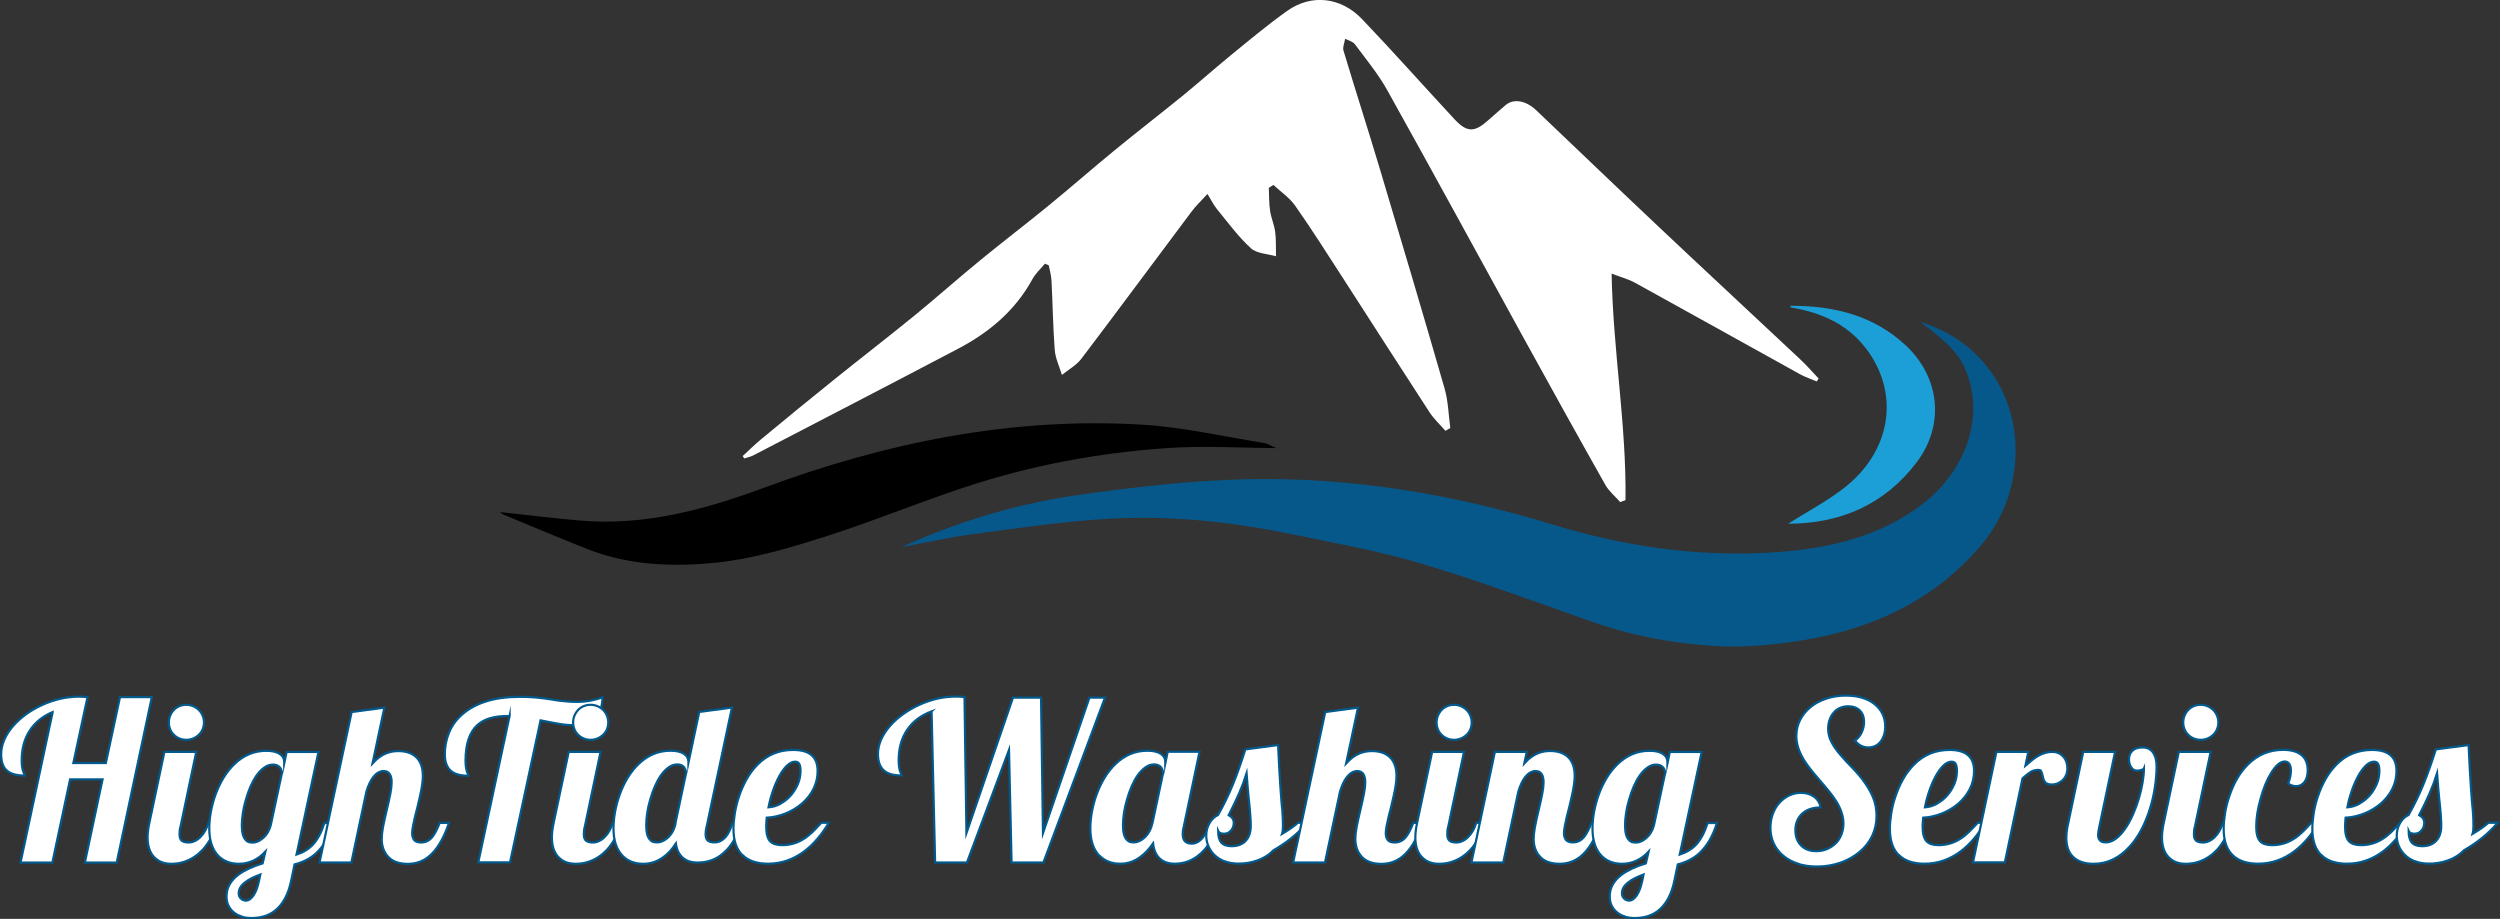 <?xml version="1.0" encoding="UTF-8"?><svg xmlns="http://www.w3.org/2000/svg" viewBox="0 0 282.53 103.84"><rect x="0" y="0" width="282.53" height="103.84" fill="#333333" stroke="none"/><defs><style>.d,.e{fill:#fff;}.f{fill:#1c9ed7;}.g{fill:#06588b;}.e{stroke:#02598c;stroke-miterlimit:10;stroke-width:.25px;}</style></defs><g id="a"/><g id="b"><g id="c"><g><path class="d" d="M83.92,51.55c.7-.64,1.38-1.32,2.12-1.93,2.72-2.25,5.45-4.49,8.2-6.7,3.02-2.43,6.09-4.8,9.1-7.25,2.55-2.08,5-4.27,7.55-6.35,2.5-2.05,5.07-4,7.57-6.05,2.51-2.05,4.95-4.19,7.46-6.25,2.54-2.08,5.14-4.09,7.69-6.16,1.91-1.56,3.75-3.2,5.66-4.76,2.05-1.67,4.08-3.37,6.23-4.89,2.71-1.91,6.04-1.55,8.43,.95,3.55,3.72,6.96,7.56,10.46,11.33,1.39,1.49,2.25,1.48,3.75,.14,.66-.59,1.34-1.17,2.01-1.75,.89-.76,2.29-.54,3.46,.58,4.61,4.38,9.19,8.79,13.82,13.15,5.32,5.02,10.68,9.99,16.02,15,.73,.68,1.38,1.44,2.07,2.16l-.2,.34c-.64-.27-1.31-.49-1.92-.83-6.22-3.44-12.42-6.91-18.65-10.34-.71-.39-1.52-.6-2.62-1.02,.17,8.81,1.69,17.18,1.57,25.6l-.6,.22c-.57-.65-1.27-1.22-1.68-1.95-3.1-5.49-6.15-11-9.19-16.52-5.15-9.36-10.25-18.75-15.46-28.09-1.02-1.83-2.39-3.48-3.65-5.18-.23-.31-.73-.42-1.1-.62-.07,.45-.31,.95-.19,1.34,1.36,4.53,2.82,9.04,4.17,13.57,2.45,8.2,4.89,16.4,7.26,24.63,.41,1.43,.44,2.96,.64,4.45l-.55,.32c-.6-.69-1.29-1.33-1.79-2.09-3.33-5.11-6.62-10.26-9.93-15.39-1.73-2.67-3.43-5.36-5.26-7.96-.64-.91-1.63-1.58-2.46-2.35l-.52,.33c.04,.88,.02,1.77,.15,2.63,.12,.79,.47,1.55,.57,2.34,.12,.91,.07,1.84,.09,2.76-.96-.28-2.18-.3-2.84-.91-1.43-1.31-2.59-2.91-3.83-4.42-.37-.45-.62-.99-1.07-1.71-.7,.77-1.32,1.34-1.81,2.01-4.15,5.53-8.26,11.1-12.44,16.61-.56,.74-1.46,1.23-2.2,1.83-.28-.94-.73-1.86-.81-2.81-.2-2.62-.23-5.25-.37-7.88-.03-.57-.2-1.14-.31-1.7l-.43-.18c-.48,.58-1.07,1.11-1.42,1.76-1.94,3.55-4.89,6.01-8.39,7.85-7.7,4.05-15.44,8.05-23.16,12.06-.31,.16-.68,.23-1.02,.34l-.18-.31Z"/><path class="g" d="M101.89,61.82c6.56-2.97,13.44-5,20.55-5.97,6.11-.84,12.29-1.56,18.45-1.69,11.78-.25,23.3,1.66,34.58,5.12,7.97,2.44,16.15,3.66,24.51,3.17,6.12-.36,12.03-1.56,17.09-5.33,4.7-3.51,6.88-9.04,5.54-13.92-.73-2.68-1.86-4.03-5.58-6.81,3.44,1.06,6.23,3.02,8.26,6.05,3.85,5.76,3.17,13.88-1.5,19.3-5.35,6.21-12.3,9.37-20.19,10.64-3.19,.51-6.48,.82-9.69,.63-4.72-.27-9.39-1.13-13.89-2.71-6.41-2.25-12.77-4.63-19.27-6.57-4.89-1.46-9.95-2.37-14.96-3.4-6.72-1.38-13.54-2.09-20.39-1.71-5.11,.28-10.19,1.05-15.27,1.72-2.76,.36-5.49,.98-8.23,1.49Z"/><path d="M144.3,50.64c-4.14-.02-8.29-.29-12.41,0-7.76,.53-15.39,1.95-22.79,4.4-5.39,1.78-10.65,3.96-16.06,5.67-3.91,1.24-7.93,2.43-11.98,2.86-4.92,.52-9.94,.35-14.68-1.52-3.16-1.25-6.29-2.57-9.43-3.87-.17-.07-.31-.21-.45-.31,2.99,.32,5.97,.69,8.96,.95,7.3,.65,14.12-1.2,20.91-3.71,13.74-5.09,27.93-8,42.66-7.12,4.61,.27,9.17,1.33,13.74,2.06,.52,.08,1,.4,1.51,.61h.02Z"/><path class="f" d="M202.3,34.56c4.94-.03,9.46,1.09,13.1,4.5,3.85,3.61,4.39,8.98,1.21,13.18-3.61,4.77-8.59,6.94-14.53,6.95,2.15-1.36,4.37-2.53,6.33-4.05,5.22-4.06,6.29-10.39,2.72-15.42-1.98-2.79-4.81-4.21-8.1-4.86-.2-.04-.39-.06-.59-.1-.04,0-.06-.08-.15-.19Z"/><g><path class="e" d="M5.95,80.47c-1.12,.47-1.99,1.17-2.59,2.1-.61,.93-.91,2.06-.91,3.38,0,.54,.06,.95,.18,1.25,.03,.11,.07,.2,.12,.28,.03,.06,.05,.11,.05,.17-.9,0-1.56-.18-1.99-.54-.46-.38-.68-1.01-.68-1.89,0-.54,.12-1.07,.35-1.61,.23-.54,.56-1.05,.99-1.55,.42-.48,.9-.92,1.46-1.33,.56-.41,1.17-.76,1.83-1.06,1.4-.63,2.77-.94,4.13-.94,.37,0,.71,.02,1,.05l-1.6,7.45h3.67l1.6-7.45h3.6l-3.97,18.7h-3.6l2-9.4h-3.67l-2,9.4H2.32l3.63-17Z"/><path class="e" d="M17.46,96.91c-.52-.52-.78-1.28-.78-2.28,0-.47,.07-1.02,.2-1.64l1.7-8.02h3.6l-1.79,8.5c-.07,.21-.1,.48-.1,.81,0,.34,.08,.58,.24,.72,.16,.14,.42,.21,.78,.21,.24,0,.48-.05,.71-.17,.23-.11,.45-.26,.64-.46,.4-.4,.7-.93,.9-1.59h1.05c-.45,1.26-1.01,2.27-1.68,3.02-.57,.61-1.21,1.05-1.93,1.32-.52,.2-1.07,.29-1.64,.29-.8,0-1.43-.24-1.89-.71Zm2.82-13.45c-.24-.1-.46-.24-.63-.42-.18-.17-.32-.38-.42-.62-.1-.24-.15-.5-.15-.77s.05-.52,.15-.77c.1-.24,.24-.46,.42-.65,.18-.19,.39-.33,.63-.43,.24-.1,.5-.15,.77-.15s.52,.05,.77,.15c.24,.1,.46,.25,.65,.43,.19,.19,.33,.4,.43,.65,.1,.24,.15,.5,.15,.77s-.05,.52-.15,.77c-.1,.24-.25,.45-.43,.62-.19,.18-.4,.32-.65,.42-.24,.1-.5,.15-.77,.15s-.52-.05-.77-.15Z"/><path class="e" d="M27.3,103.57c-.34-.1-.63-.25-.87-.46-.26-.2-.46-.46-.61-.76-.15-.31-.22-.66-.22-1.06,0-.94,.44-1.75,1.33-2.43,.67-.5,1.58-.93,2.75-1.29l.31-1.32c-.85,.91-1.86,1.37-3,1.37-.95,0-1.72-.3-2.31-.89-.68-.7-1.03-1.74-1.03-3.12,0-.59,.06-1.2,.18-1.86,.12-.65,.29-1.29,.52-1.93,.52-1.43,1.23-2.59,2.14-3.47,1.04-1,2.24-1.5,3.6-1.5,.68,0,1.18,.12,1.52,.35,.34,.23,.51,.54,.51,.92v.15l.27-1.29h3.6l-2.48,11.6c.79-.26,1.42-.65,1.89-1.17,.51-.56,.93-1.36,1.26-2.4h1.05c-.45,1.48-1.12,2.62-2,3.43-.65,.59-1.46,1-2.42,1.25l-.38,1.81c-.32,1.59-.95,2.75-1.9,3.47-.69,.52-1.56,.78-2.6,.78-.39,0-.75-.05-1.09-.15Zm1.32-2.35c.28-.36,.49-.92,.65-1.67l.15-.72c-.76,.28-1.32,.57-1.7,.87-.5,.37-.74,.79-.74,1.26,0,.22,.07,.4,.21,.55,.15,.18,.37,.27,.63,.27s.53-.18,.81-.55Zm1.11-6.52c.43-.37,.72-.86,.87-1.45l1.27-5.92c0-.08-.02-.17-.06-.28-.04-.11-.09-.2-.15-.29-.2-.24-.47-.35-.82-.35s-.66,.11-.97,.33c-.31,.22-.61,.52-.89,.92-.49,.71-.89,1.63-1.21,2.77-.15,.5-.26,1-.33,1.5-.07,.49-.11,.94-.11,1.34,0,.83,.15,1.39,.46,1.68,.11,.11,.22,.19,.35,.22,.13,.03,.28,.05,.44,.05,.36,0,.74-.17,1.14-.5Z"/><path class="e" d="M43.79,96.74c-.43-.5-.65-1.15-.65-1.94,0-.37,.05-.81,.14-1.31,.09-.5,.23-1.14,.42-1.92,.19-.8,.33-1.43,.42-1.91,.09-.48,.14-.89,.14-1.24,0-.85-.3-1.28-.9-1.28-.42,0-.81,.22-1.17,.67-.3,.38-.56,.93-.78,1.64l-1.7,8.02h-3.6l3.63-17,3.7-.5-1.34,6.3c.49-.54,1.01-.93,1.57-1.15,.42-.16,.86-.24,1.34-.24,.85,0,1.51,.22,2,.66,.52,.48,.78,1.2,.78,2.16,0,.58-.11,1.33-.32,2.26-.06,.27-.15,.67-.28,1.21-.24,.9-.41,1.62-.51,2.16-.07,.34-.1,.62-.1,.83,0,.33,.08,.59,.23,.78,.15,.18,.41,.27,.78,.27,.5,0,.92-.2,1.26-.61,.26-.31,.54-.84,.84-1.6h1.05c-.62,1.83-1.4,3.11-2.34,3.85-.67,.52-1.44,.78-2.31,.78-1.03,0-1.8-.29-2.29-.88Z"/><path class="e" d="M57.59,80.92h-.29c-1.48,0-2.6,.34-3.34,1.01-.9,.81-1.35,2.16-1.35,4.04,0,.52,.06,.94,.17,1.25,.03,.11,.07,.2,.12,.28,.03,.06,.05,.11,.05,.17-.9,0-1.56-.18-1.98-.54-.46-.39-.7-1.02-.7-1.88s.16-1.68,.48-2.46c.32-.78,.81-1.46,1.47-2.04,.71-.63,1.61-1.13,2.7-1.48,1.09-.35,2.39-.52,3.88-.52,.85,0,1.67,.05,2.45,.15,.24,.02,.56,.07,.95,.13,.65,.12,1.28,.2,1.88,.24,.29,.03,.66,.05,1.11,.05,.55,0,1.08-.05,1.59-.15,.5-.1,.94-.22,1.32-.38-.04,1.09-.32,1.89-.84,2.4-.52,.51-1.28,.77-2.29,.77-.55,0-1.09-.04-1.65-.13-.55-.09-1.3-.23-2.23-.42l-3.45,16.05h-3.59l3.54-16.55Z"/><path class="e" d="M63.15,96.91c-.52-.52-.78-1.28-.78-2.28,0-.47,.07-1.02,.2-1.64l1.7-8.02h3.6l-1.79,8.5c-.07,.21-.1,.48-.1,.81,0,.34,.08,.58,.24,.72,.16,.14,.42,.21,.78,.21,.24,0,.48-.05,.71-.17,.23-.11,.45-.26,.64-.46,.4-.4,.7-.93,.9-1.59h1.05c-.45,1.26-1.01,2.27-1.68,3.02-.57,.61-1.21,1.05-1.93,1.32-.52,.2-1.07,.29-1.64,.29-.8,0-1.43-.24-1.89-.71Zm2.82-13.45c-.24-.1-.46-.24-.63-.42-.18-.17-.32-.38-.42-.62-.1-.24-.15-.5-.15-.77s.05-.52,.15-.77c.1-.24,.24-.46,.42-.65,.18-.19,.39-.33,.63-.43,.24-.1,.5-.15,.77-.15s.52,.05,.77,.15c.24,.1,.46,.25,.65,.43,.19,.19,.33,.4,.43,.65,.1,.24,.15,.5,.15,.77s-.05,.52-.15,.77c-.1,.24-.25,.45-.43,.62-.19,.18-.4,.32-.65,.42-.24,.1-.5,.15-.77,.15s-.52-.05-.77-.15Z"/><path class="e" d="M70.36,96.72c-.68-.7-1.03-1.74-1.03-3.12,0-.59,.06-1.2,.18-1.86,.12-.65,.29-1.29,.52-1.93,.52-1.43,1.23-2.59,2.14-3.47,1.04-1,2.24-1.5,3.6-1.5,.68,0,1.18,.12,1.52,.35,.34,.23,.51,.54,.51,.92v.1l1.22-5.75,3.7-.5-2.87,13.5c-.07,.24-.11,.51-.11,.81,0,.34,.08,.58,.24,.72,.16,.14,.42,.21,.78,.21,.46,0,.88-.21,1.25-.62,.31-.37,.57-.9,.78-1.59h1.05c-.44,1.25-.98,2.24-1.62,2.97-.55,.6-1.15,1.02-1.82,1.26-.48,.17-1.01,.26-1.57,.26-.69,0-1.25-.18-1.67-.55-.42-.37-.68-.9-.78-1.6-.45,.68-.93,1.2-1.45,1.56-.68,.49-1.42,.73-2.25,.73-.95,0-1.72-.3-2.31-.89Zm4.51-1.66c.21-.09,.4-.22,.59-.38,.44-.4,.73-.92,.88-1.56v-.13l1.22-5.73c-.06-.23-.14-.41-.24-.55-.17-.21-.43-.32-.78-.32s-.66,.11-.97,.33c-.31,.22-.61,.52-.89,.92-.49,.71-.89,1.63-1.21,2.77-.15,.5-.26,1-.33,1.5-.07,.49-.11,.94-.11,1.34,0,.83,.15,1.39,.46,1.68,.11,.11,.22,.19,.35,.22,.13,.03,.28,.05,.44,.05,.18,0,.37-.04,.58-.13Z"/><path class="e" d="M83.95,96.69c-.71-.66-1.06-1.67-1.06-3.04,0-.51,.05-1.08,.15-1.71,.1-.63,.25-1.25,.46-1.88,.23-.7,.52-1.36,.87-1.99,.35-.63,.77-1.18,1.24-1.66,1.09-1.11,2.43-1.66,4.03-1.66,1.02,0,1.76,.24,2.22,.73,.36,.38,.54,.94,.54,1.66s-.15,1.37-.46,2c-.31,.62-.74,1.17-1.28,1.65-.55,.47-1.16,.85-1.86,1.13-.69,.28-1.41,.45-2.15,.49-.04,.42-.06,.76-.06,1,0,.81,.15,1.38,.46,1.68,.27,.28,.72,.42,1.34,.42,.9,0,1.73-.24,2.48-.73,.32-.2,.62-.45,.92-.73,.29-.28,.63-.64,1.03-1.07h.85c-.79,1.33-1.7,2.4-2.72,3.19-1.26,.96-2.65,1.44-4.15,1.44-1.23,0-2.18-.31-2.84-.93Zm4.25-5.87c.44-.24,.83-.54,1.17-.93,.34-.39,.61-.83,.81-1.31,.2-.48,.29-.98,.29-1.48,0-.33-.05-.59-.14-.76-.09-.18-.25-.26-.48-.26-.3,0-.6,.15-.91,.44-.3,.29-.6,.7-.88,1.21-.26,.48-.5,1.03-.71,1.64-.21,.61-.38,1.23-.5,1.87,.46-.03,.92-.17,1.35-.4Z"/><path class="e" d="M105.28,80.39c-1.19,.45-2.11,1.14-2.75,2.08-.65,.94-.97,2.1-.97,3.47,0,.52,.06,.94,.17,1.25,.03,.11,.07,.2,.12,.28,.03,.06,.05,.11,.05,.17-.9,0-1.56-.18-1.98-.54-.46-.39-.7-1.02-.7-1.89,0-.54,.12-1.08,.35-1.62,.24-.53,.57-1.05,1-1.54,.41-.47,.89-.91,1.46-1.32,.57-.41,1.18-.77,1.84-1.07,1.38-.63,2.76-.94,4.13-.94,.37,0,.71,.02,1,.05l.22,15.38,5.26-15.31h3.17l.22,15.31,5.25-15.31h1.76l-6.96,18.63h-3.6l-.29-12.72-4.75,12.72h-3.6l-.4-17.08Z"/><path class="e" d="M124.25,96.72c-.68-.7-1.03-1.74-1.03-3.12,0-.59,.06-1.2,.18-1.86,.12-.65,.29-1.29,.52-1.93,.52-1.43,1.23-2.59,2.14-3.47,1.04-1,2.24-1.5,3.6-1.5,.68,0,1.18,.12,1.52,.35,.34,.23,.51,.54,.51,.92v.18l.27-1.33h3.6l-1.79,8.5c-.07,.24-.11,.51-.11,.81,0,.72,.34,1.07,1.03,1.07,.46,0,.87-.23,1.25-.7,.32-.39,.58-.94,.78-1.66h1.05c-.45,1.27-.99,2.27-1.62,3.02-.54,.61-1.14,1.05-1.82,1.32-.5,.2-1.02,.29-1.57,.29-.71,0-1.27-.19-1.69-.58-.42-.39-.67-.96-.76-1.71-.47,.67-.97,1.19-1.49,1.56-.67,.49-1.41,.73-2.23,.73-.95,0-1.72-.3-2.31-.89Zm4.52-1.67c.21-.1,.41-.24,.6-.42,.44-.42,.73-.97,.88-1.65l1.2-5.64c0-.08-.02-.18-.06-.29-.04-.11-.09-.21-.15-.31-.2-.24-.47-.35-.82-.35s-.66,.11-.97,.33c-.31,.22-.61,.52-.89,.92-.49,.71-.89,1.63-1.21,2.77-.15,.5-.26,1-.33,1.5-.07,.49-.11,.94-.11,1.34,0,.83,.15,1.39,.46,1.68,.11,.11,.22,.19,.35,.22,.13,.03,.28,.05,.44,.05,.19,0,.38-.05,.59-.15Z"/><path class="e" d="M138.37,97.34c-.46-.18-.85-.44-1.17-.76-.29-.3-.51-.64-.66-1.01-.15-.37-.22-.75-.22-1.15,0-.54,.14-1.04,.42-1.48,.24-.39,.55-.67,.92-.84,.65-1.16,1.22-2.33,1.7-3.52,.48-1.19,.94-2.49,1.38-3.89l3.7-.49c.1,2.12,.19,3.74,.27,4.87,.08,1.16,.15,2.02,.21,2.56,.05,.63,.07,1.19,.07,1.66,0,.42-.03,.74-.1,.95,.75-.44,1.35-.86,1.79-1.26h1.05c-.59,.69-1.21,1.29-1.84,1.78-.63,.5-1.29,.94-1.98,1.34-.5,.52-1.12,.91-1.87,1.16-.65,.23-1.34,.34-2.06,.34-.6,0-1.14-.09-1.6-.27Zm2.31-2.22c.45-.41,.67-1.01,.67-1.81,0-.33-.02-.75-.06-1.26l-.06-.74c-.07-.64-.15-1.39-.22-2.23l-.13-1.68c-.24,.76-.52,1.51-.84,2.25-.33,.74-.72,1.57-1.18,2.47,.38,.21,.57,.5,.57,.87,0,.33-.1,.61-.29,.84-.21,.26-.48,.39-.81,.39-.16,0-.3-.02-.41-.07-.11-.04-.2-.13-.26-.26,0,.6,.12,1.04,.35,1.32,.24,.28,.63,.42,1.17,.42,.63,0,1.13-.17,1.5-.51Z"/><path class="e" d="M153.82,96.74c-.43-.5-.65-1.15-.65-1.94,0-.37,.05-.81,.14-1.31,.09-.5,.23-1.14,.42-1.92,.19-.8,.33-1.43,.42-1.91,.09-.48,.14-.89,.14-1.24,0-.85-.3-1.28-.9-1.28-.42,0-.81,.22-1.17,.67-.3,.38-.56,.93-.78,1.64l-1.7,8.02h-3.6l3.63-17,3.7-.5-1.34,6.3c.49-.54,1.01-.93,1.57-1.15,.42-.16,.86-.24,1.34-.24,.85,0,1.51,.22,2,.66,.52,.48,.78,1.2,.78,2.16,0,.58-.11,1.33-.32,2.26-.06,.27-.15,.67-.28,1.21-.24,.9-.41,1.62-.51,2.16-.07,.34-.1,.62-.1,.83,0,.33,.08,.59,.23,.78,.15,.18,.41,.27,.78,.27,.5,0,.92-.2,1.26-.61,.26-.31,.54-.84,.84-1.6h1.05c-.62,1.83-1.4,3.11-2.34,3.85-.67,.52-1.44,.78-2.31,.78-1.03,0-1.8-.29-2.29-.88Z"/><path class="e" d="M160.73,96.91c-.52-.52-.78-1.28-.78-2.28,0-.47,.07-1.02,.2-1.64l1.7-8.02h3.6l-1.79,8.5c-.07,.21-.1,.48-.1,.81,0,.34,.08,.58,.24,.72,.16,.14,.42,.21,.78,.21,.24,0,.48-.05,.71-.17,.23-.11,.45-.26,.64-.46,.4-.4,.7-.93,.9-1.59h1.05c-.45,1.26-1.01,2.27-1.68,3.02-.57,.61-1.21,1.05-1.93,1.32-.52,.2-1.07,.29-1.64,.29-.8,0-1.43-.24-1.89-.71Zm2.82-13.45c-.24-.1-.46-.24-.63-.42-.18-.17-.32-.38-.42-.62-.1-.24-.15-.5-.15-.77s.05-.52,.15-.77c.1-.24,.24-.46,.42-.65,.18-.19,.39-.33,.63-.43,.24-.1,.5-.15,.77-.15s.52,.05,.77,.15c.24,.1,.46,.25,.65,.43,.19,.19,.33,.4,.43,.65,.1,.24,.15,.5,.15,.77s-.05,.52-.15,.77c-.1,.24-.25,.45-.43,.62-.19,.18-.4,.32-.65,.42-.24,.1-.5,.15-.77,.15s-.52-.05-.77-.15Z"/><path class="e" d="M173.97,96.74c-.43-.5-.65-1.15-.65-1.94,0-.37,.05-.81,.14-1.31,.09-.5,.23-1.14,.42-1.92,.19-.8,.33-1.43,.42-1.91,.09-.48,.14-.89,.14-1.24,0-.85-.3-1.28-.9-1.28-.42,0-.81,.22-1.17,.67-.3,.38-.56,.93-.78,1.64l-1.7,8.02h-3.6l2.65-12.5h3.6l-.27,1.29c.49-.54,1.01-.93,1.57-1.15,.42-.16,.86-.24,1.34-.24,.85,0,1.51,.22,2,.66,.52,.48,.78,1.2,.78,2.16,0,.58-.11,1.33-.32,2.26-.06,.27-.15,.67-.28,1.21-.24,.9-.41,1.62-.51,2.16-.07,.34-.1,.62-.1,.83,0,.33,.08,.59,.23,.78,.15,.18,.41,.27,.78,.27,.5,0,.92-.2,1.26-.61,.26-.31,.54-.84,.84-1.6h1.05c-.62,1.83-1.4,3.11-2.34,3.85-.67,.52-1.44,.78-2.31,.78-1.03,0-1.8-.29-2.29-.88Z"/><path class="e" d="M183.62,103.57c-.34-.1-.63-.25-.87-.46-.26-.2-.46-.46-.61-.76-.15-.31-.22-.66-.22-1.06,0-.94,.44-1.75,1.33-2.43,.67-.5,1.58-.93,2.75-1.29l.31-1.32c-.85,.91-1.86,1.37-3,1.37-.95,0-1.72-.3-2.31-.89-.68-.7-1.03-1.74-1.03-3.12,0-.59,.06-1.2,.18-1.86,.12-.65,.29-1.29,.52-1.93,.52-1.43,1.23-2.59,2.14-3.47,1.04-1,2.24-1.5,3.6-1.5,.68,0,1.18,.12,1.52,.35,.34,.23,.51,.54,.51,.92v.15l.27-1.29h3.6l-2.48,11.6c.79-.26,1.42-.65,1.89-1.17,.51-.56,.93-1.36,1.26-2.4h1.05c-.45,1.48-1.12,2.62-2,3.43-.65,.59-1.46,1-2.42,1.25l-.38,1.81c-.32,1.59-.95,2.75-1.9,3.47-.69,.52-1.56,.78-2.6,.78-.39,0-.75-.05-1.09-.15Zm1.32-2.35c.28-.36,.49-.92,.65-1.67l.15-.72c-.76,.28-1.32,.57-1.7,.87-.5,.37-.74,.79-.74,1.26,0,.22,.07,.4,.21,.55,.15,.18,.37,.27,.63,.27s.53-.18,.81-.55Zm1.11-6.52c.43-.37,.72-.86,.87-1.45l1.27-5.92c0-.08-.02-.17-.06-.28-.04-.11-.09-.2-.15-.29-.2-.24-.47-.35-.82-.35s-.66,.11-.97,.33c-.31,.22-.61,.52-.89,.92-.49,.71-.89,1.63-1.21,2.77-.15,.5-.26,1-.33,1.5-.07,.49-.11,.94-.11,1.34,0,.83,.15,1.39,.46,1.68,.11,.11,.22,.19,.35,.22,.13,.03,.28,.05,.44,.05,.36,0,.74-.17,1.14-.5Z"/><path class="e" d="M203.19,97.61c-.64-.21-1.2-.51-1.66-.9-.47-.39-.83-.85-1.08-1.39-.25-.54-.37-1.13-.37-1.78,0-.54,.09-1.06,.26-1.54,.18-.48,.42-.91,.74-1.26,.32-.36,.69-.64,1.11-.84,.42-.2,.87-.3,1.34-.3,.59,0,1.08,.15,1.48,.44,.4,.29,.65,.7,.74,1.21-.87,0-1.56,.23-2.08,.7-.24,.22-.43,.49-.57,.81-.13,.32-.2,.67-.2,1.05,0,.73,.21,1.31,.64,1.74s1,.64,1.73,.64c.43,0,.83-.08,1.21-.24,.37-.16,.7-.38,.98-.65s.49-.61,.64-.99c.15-.39,.23-.8,.23-1.24,0-.81-.28-1.66-.83-2.54-.22-.34-.46-.68-.73-1.01-.26-.33-.63-.77-1.1-1.31-.42-.49-.78-.91-1.06-1.27-.29-.36-.54-.72-.77-1.1-.55-.9-.83-1.79-.83-2.66,0-.65,.14-1.26,.42-1.81,.28-.56,.67-1.04,1.18-1.46s1.11-.74,1.79-.96c.68-.23,1.42-.34,2.21-.34,1.34,0,2.42,.32,3.23,.95,.39,.31,.69,.68,.9,1.11,.21,.43,.31,.91,.31,1.44,0,.69-.18,1.26-.52,1.7-.16,.21-.36,.37-.6,.49-.24,.11-.49,.17-.76,.17-.63,0-1.14-.26-1.53-.78,.32-.23,.57-.53,.75-.91,.18-.38,.27-.78,.27-1.21,0-.54-.16-.96-.48-1.28-.32-.31-.75-.47-1.31-.47-.33,0-.64,.06-.92,.18-.28,.12-.52,.3-.71,.52-.2,.23-.36,.5-.47,.81-.11,.31-.17,.65-.17,1.01,0,.52,.12,1.02,.37,1.5,.24,.48,.59,.98,1.05,1.5,.41,.48,.85,.96,1.32,1.43,1.1,1.14,1.88,2.25,2.33,3.33,.27,.64,.4,1.35,.4,2.12,0,.81-.17,1.57-.5,2.26-.33,.7-.81,1.3-1.43,1.81-.62,.52-1.34,.92-2.16,1.21-.82,.28-1.7,.43-2.64,.43-.8,0-1.52-.1-2.16-.31Z"/><path class="e" d="M214.64,96.69c-.71-.66-1.06-1.67-1.06-3.04,0-.51,.05-1.08,.15-1.71,.1-.63,.25-1.25,.46-1.88,.23-.7,.52-1.36,.87-1.99,.35-.63,.77-1.18,1.24-1.66,1.09-1.11,2.43-1.66,4.03-1.66,1.02,0,1.76,.24,2.22,.73,.36,.38,.54,.94,.54,1.66s-.15,1.37-.46,2c-.31,.62-.74,1.17-1.28,1.65-.55,.47-1.16,.85-1.86,1.13-.69,.28-1.41,.45-2.15,.49-.04,.42-.06,.76-.06,1,0,.81,.15,1.38,.46,1.68,.27,.28,.72,.42,1.34,.42,.9,0,1.73-.24,2.48-.73,.32-.2,.62-.45,.92-.73,.29-.28,.63-.64,1.03-1.07h.85c-.79,1.33-1.7,2.4-2.72,3.19-1.26,.96-2.65,1.44-4.15,1.44-1.23,0-2.18-.31-2.84-.93Zm4.25-5.87c.44-.24,.83-.54,1.17-.93,.34-.39,.61-.83,.81-1.31,.2-.48,.29-.98,.29-1.48,0-.33-.05-.59-.14-.76-.09-.18-.25-.26-.48-.26-.3,0-.6,.15-.91,.44-.3,.29-.6,.7-.88,1.21-.26,.48-.5,1.03-.71,1.64-.21,.61-.38,1.23-.5,1.87,.46-.03,.92-.17,1.35-.4Z"/><path class="e" d="M225.62,84.97h3.6l-.32,1.55c.57-.5,1.03-.86,1.39-1.07,.55-.32,1.09-.48,1.62-.48s.97,.19,1.29,.57c.15,.17,.26,.37,.33,.59,.07,.22,.11,.46,.11,.71,0,.23-.04,.45-.11,.66-.07,.21-.18,.4-.33,.57-.16,.18-.36,.32-.59,.43-.23,.11-.49,.16-.77,.16-.22,0-.4-.04-.52-.11-.13-.07-.23-.18-.31-.32-.07-.14-.11-.27-.13-.4-.07-.35-.15-.58-.22-.7-.06-.08-.15-.12-.27-.12-.35,0-.65,.07-.89,.22s-.55,.39-.93,.73l-2,9.5h-3.6l2.65-12.5Z"/><path class="e" d="M234.33,96.88c-.54-.49-.81-1.23-.81-2.2,0-.41,.04-.81,.12-1.21l1.79-8.5h3.6l-1.79,8.5c-.09,.4-.13,.7-.13,.9,0,.26,.07,.46,.21,.61,.14,.15,.35,.22,.65,.22,.39,0,.77-.14,1.15-.42,.37-.28,.73-.66,1.06-1.15,.31-.45,.6-.97,.86-1.56,.26-.59,.49-1.21,.68-1.84,.18-.62,.32-1.22,.42-1.81,.1-.59,.15-1.11,.15-1.57-.03,.07-.15,.13-.35,.18-.13,.04-.28,.06-.44,.06-.29,0-.51-.14-.67-.42-.15-.24-.23-.52-.23-.85,0-.41,.13-.73,.39-.98,.26-.25,.65-.37,1.16-.37,.55,0,.96,.22,1.23,.67,.23,.37,.34,.88,.34,1.5,0,.69-.06,1.44-.18,2.25-.12,.81-.29,1.6-.53,2.38-.57,1.86-1.34,3.32-2.31,4.38-1.17,1.31-2.54,1.97-4.11,1.97-.97,0-1.72-.25-2.26-.74Z"/><path class="e" d="M245.11,96.91c-.52-.52-.78-1.28-.78-2.28,0-.47,.07-1.02,.2-1.64l1.7-8.02h3.6l-1.79,8.5c-.07,.21-.1,.48-.1,.81,0,.34,.08,.58,.24,.72,.16,.14,.42,.21,.78,.21,.24,0,.48-.05,.71-.17,.23-.11,.45-.26,.64-.46,.4-.4,.7-.93,.9-1.59h1.05c-.45,1.26-1.01,2.27-1.68,3.02-.57,.61-1.21,1.05-1.93,1.32-.52,.2-1.07,.29-1.64,.29-.8,0-1.43-.24-1.89-.71Zm2.82-13.45c-.24-.1-.46-.24-.63-.42-.18-.17-.32-.38-.42-.62-.1-.24-.15-.5-.15-.77s.05-.52,.15-.77c.1-.24,.24-.46,.42-.65,.18-.19,.39-.33,.63-.43,.24-.1,.5-.15,.77-.15s.52,.05,.77,.15c.24,.1,.46,.25,.65,.43,.19,.19,.33,.4,.43,.65,.1,.24,.15,.5,.15,.77s-.05,.52-.15,.77c-.1,.24-.25,.45-.43,.62-.19,.18-.4,.32-.65,.42-.24,.1-.5,.15-.77,.15s-.52-.05-.77-.15Z"/><path class="e" d="M252.36,96.69c-.71-.66-1.06-1.67-1.06-3.04,0-.51,.05-1.08,.15-1.72,.1-.63,.26-1.26,.47-1.89,.5-1.52,1.2-2.73,2.11-3.64,1.12-1.11,2.45-1.66,3.99-1.66,1,0,1.74,.24,2.22,.72,.37,.38,.56,.91,.56,1.57,0,.59-.13,1.04-.39,1.37-.24,.3-.56,.45-.94,.45-.28,0-.57-.1-.88-.29,.2-.53,.31-1.02,.31-1.48,0-.32-.06-.57-.18-.75-.12-.18-.29-.27-.52-.27-.49,0-1,.43-1.53,1.29-.48,.77-.88,1.74-1.2,2.92-.33,1.16-.49,2.2-.49,3.14,0,.81,.15,1.38,.46,1.68,.27,.28,.72,.42,1.34,.42,.9,0,1.73-.24,2.48-.73,.32-.2,.62-.45,.92-.73,.29-.28,.63-.64,1.03-1.07h.85c-.79,1.33-1.7,2.4-2.72,3.19-1.26,.96-2.65,1.44-4.15,1.44-1.23,0-2.18-.31-2.84-.93Z"/><path class="e" d="M262.38,96.69c-.71-.66-1.06-1.67-1.06-3.04,0-.51,.05-1.08,.15-1.71,.1-.63,.25-1.25,.46-1.88,.23-.7,.52-1.36,.87-1.99,.35-.63,.77-1.18,1.24-1.66,1.09-1.11,2.43-1.66,4.03-1.66,1.02,0,1.76,.24,2.22,.73,.36,.38,.54,.94,.54,1.66s-.15,1.37-.46,2c-.31,.62-.74,1.17-1.28,1.65-.55,.47-1.16,.85-1.86,1.13-.69,.28-1.41,.45-2.15,.49-.04,.42-.06,.76-.06,1,0,.81,.15,1.38,.46,1.68,.27,.28,.72,.42,1.34,.42,.9,0,1.73-.24,2.48-.73,.32-.2,.62-.45,.92-.73,.29-.28,.63-.64,1.03-1.07h.85c-.79,1.33-1.7,2.4-2.72,3.19-1.26,.96-2.65,1.44-4.15,1.44-1.23,0-2.18-.31-2.84-.93Zm4.25-5.87c.44-.24,.83-.54,1.17-.93,.34-.39,.61-.83,.81-1.31,.2-.48,.29-.98,.29-1.48,0-.33-.05-.59-.14-.76-.09-.18-.25-.26-.48-.26-.3,0-.6,.15-.91,.44-.3,.29-.6,.7-.88,1.21-.26,.48-.5,1.03-.71,1.64-.21,.61-.38,1.23-.5,1.87,.46-.03,.92-.17,1.35-.4Z"/><path class="e" d="M272.91,97.34c-.46-.18-.85-.44-1.17-.76-.29-.3-.51-.64-.66-1.01-.15-.37-.22-.75-.22-1.15,0-.54,.14-1.04,.42-1.48,.24-.39,.55-.67,.92-.84,.65-1.16,1.22-2.33,1.7-3.52,.48-1.19,.94-2.49,1.38-3.89l3.7-.49c.1,2.12,.19,3.74,.27,4.87,.08,1.16,.15,2.02,.21,2.56,.05,.63,.07,1.19,.07,1.66,0,.42-.03,.74-.1,.95,.75-.44,1.35-.86,1.79-1.26h1.05c-.59,.69-1.21,1.29-1.84,1.78-.63,.5-1.29,.94-1.98,1.34-.5,.52-1.12,.91-1.87,1.16-.65,.23-1.34,.34-2.06,.34-.6,0-1.14-.09-1.6-.27Zm2.31-2.22c.45-.41,.67-1.01,.67-1.81,0-.33-.02-.75-.06-1.26l-.06-.74c-.07-.64-.15-1.39-.22-2.23l-.13-1.68c-.24,.76-.52,1.51-.84,2.25-.33,.74-.72,1.57-1.18,2.47,.38,.21,.57,.5,.57,.87,0,.33-.1,.61-.29,.84-.21,.26-.48,.39-.81,.39-.16,0-.3-.02-.41-.07-.11-.04-.2-.13-.26-.26,0,.6,.12,1.04,.35,1.32,.24,.28,.63,.42,1.17,.42,.63,0,1.13-.17,1.5-.51Z"/></g></g></g></g></svg>